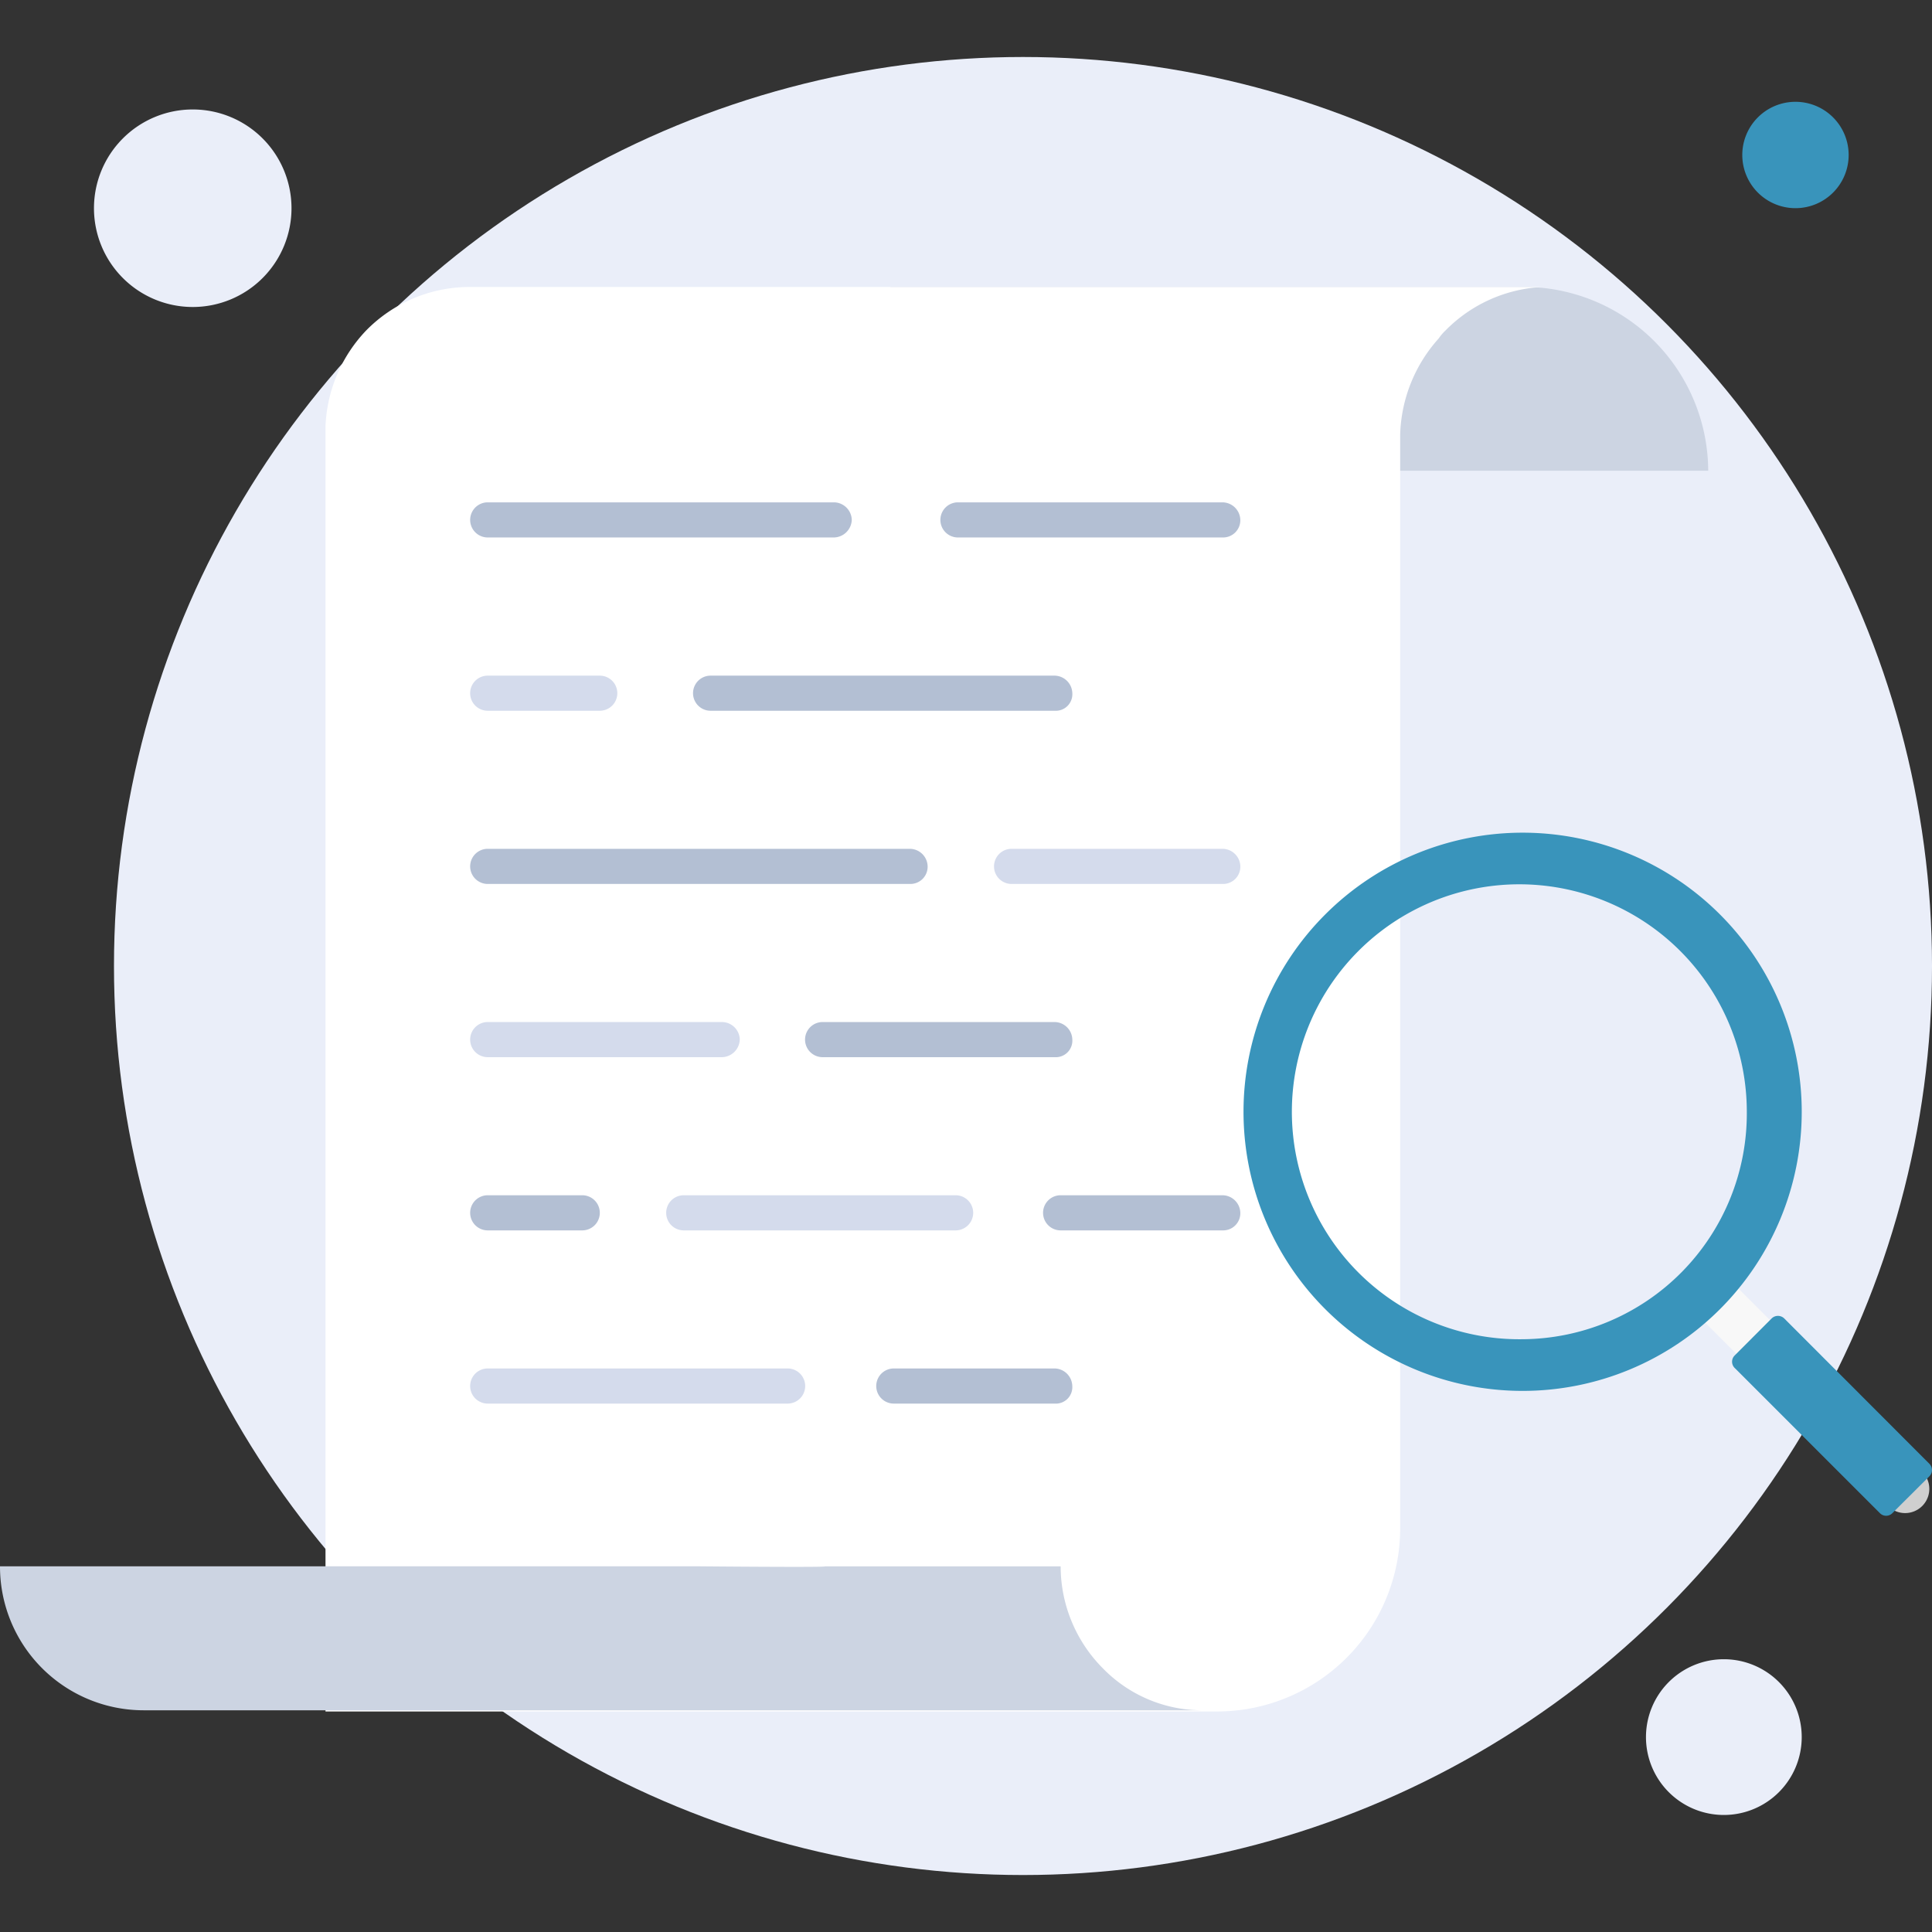 <svg xmlns="http://www.w3.org/2000/svg" width="150" height="150" viewBox="0 0 150 150">
  <rect x="0" y="0" width="150" height="150" fill="#333333" stroke="none"/>
  <g id="Group_4504" data-name="Group 4504" transform="translate(-113 -339)">
    <rect id="Rectangle_1723" data-name="Rectangle 1723" width="150" height="150" transform="translate(113 339)" fill="none"/>
    <g id="Group_4507" data-name="Group 4507" transform="translate(-17.257 -37.749)">
      <circle id="Ellipse_593" data-name="Ellipse 593" cx="70.576" cy="70.576" r="70.576" transform="translate(139.106 381.174)" fill="#eaeef9"/>
      <path id="Path_7579" data-name="Path 7579" d="M454.38,995.1a6.046,6.046,0,1,0-6.046-6.046A6.046,6.046,0,0,0,454.38,995.1Z" transform="translate(-190.284 -477.437)" fill="#eaeef9"/>
      <path id="Path_7580" data-name="Path 7580" d="M459.763,977.866a4.129,4.129,0,1,0-4.129-4.129A4.129,4.129,0,0,0,459.763,977.866Z" transform="translate(-190.106 -584.955)" fill="#3994bb"/>
      <path id="Path_7581" data-name="Path 7581" d="M358.952,975.6a7.668,7.668,0,1,0-7.668-7.668A7.669,7.669,0,0,0,358.952,975.6Z" transform="translate(-213.731 -575.016)" fill="#eaeef9"/>
      <path id="Path_7582" data-name="Path 7582" d="M429.232,989.477h-37.6V975.208H441.19a14.337,14.337,0,0,1,13.951,14.268H438.835" transform="translate(-192.259 -576.179)" fill="#ccd4e2"/>
      <g id="Group_4472" data-name="Group 4472" transform="translate(155.532 399.029)">
        <path id="Path_7583" data-name="Path 7583" d="M456.389,975.208a11.334,11.334,0,0,0-7.519,3.364,3.841,3.841,0,0,0-.543.635,11.649,11.649,0,0,0-2.99,7.451v84.875a14.218,14.218,0,0,1-14.223,14.274H361.9V986.023a11.432,11.432,0,0,1,3.17-7.451,11.272,11.272,0,0,1,8.063-3.364h83.252Z" transform="translate(-361.903 -975.208)" fill="#fff"/>
      </g>
      <path id="Path_7584" data-name="Path 7584" d="M416.2,989.275H395.637a1.363,1.363,0,0,1,0-2.727H416.2a1.4,1.4,0,0,1,1.36,1.363A1.338,1.338,0,0,1,416.2,989.275Z" transform="translate(-191.005 -570.797)" fill="#b3bfd3"/>
      <path id="Path_7585" data-name="Path 7585" d="M397.7,989.275H370.879a1.363,1.363,0,0,1,0-2.727h26.906a1.4,1.4,0,0,1,1.358,1.363A1.416,1.416,0,0,1,397.7,989.275Z" transform="translate(-202.755 -570.797)" fill="#b3bfd3"/>
      <path id="Path_7586" data-name="Path 7586" d="M409.338,998.4H382.613a1.363,1.363,0,0,1,0-2.726h26.725a1.4,1.4,0,0,1,1.36,1.362A1.286,1.286,0,0,1,409.338,998.4Z" transform="translate(-197.186 -566.468)" fill="#b3bfd3"/>
      <path id="Path_7587" data-name="Path 7587" d="M379.577,998.4h-8.7a1.363,1.363,0,0,1,0-2.726h8.7a1.363,1.363,0,0,1,0,2.726Z" transform="translate(-202.755 -566.468)" fill="#d4dbec"/>
      <path id="Path_7588" data-name="Path 7588" d="M414.86,1007.518h-16.4a1.364,1.364,0,0,1,0-2.728h16.4a1.393,1.393,0,0,1,1.36,1.357A1.338,1.338,0,0,1,414.86,1007.518Z" transform="translate(-189.664 -562.139)" fill="#d4dbec"/>
      <path id="Path_7589" data-name="Path 7589" d="M403.673,1007.518H370.879a1.364,1.364,0,0,1,0-2.728h32.794a1.393,1.393,0,0,1,1.36,1.357A1.338,1.338,0,0,1,403.673,1007.518Z" transform="translate(-202.755 -562.139)" fill="#b3bfd3"/>
      <path id="Path_7590" data-name="Path 7590" d="M406.539,1016.638H388.512a1.364,1.364,0,0,1,0-2.728h18.027a1.393,1.393,0,0,1,1.36,1.357A1.286,1.286,0,0,1,406.539,1016.638Z" transform="translate(-194.387 -557.81)" fill="#b3bfd3"/>
      <path id="Path_7591" data-name="Path 7591" d="M389,1016.638H370.879a1.364,1.364,0,0,1,0-2.728h18.209a1.393,1.393,0,0,1,1.36,1.357A1.416,1.416,0,0,1,389,1016.638Z" transform="translate(-202.755 -557.81)" fill="#d4dbec"/>
      <path id="Path_7592" data-name="Path 7592" d="M413.635,1025.758H401.043a1.364,1.364,0,0,1,0-2.728h12.592a1.4,1.4,0,0,1,1.36,1.371A1.334,1.334,0,0,1,413.635,1025.758Z" transform="translate(-188.439 -553.482)" fill="#b3bfd3"/>
      <path id="Path_7593" data-name="Path 7593" d="M402.308,1025.758H381.2a1.364,1.364,0,0,1,0-2.728h21.108a1.364,1.364,0,0,1,0,2.728Z" transform="translate(-197.857 -553.482)" fill="#d4dbec"/>
      <path id="Path_7594" data-name="Path 7594" d="M378.217,1025.758h-7.338a1.364,1.364,0,0,1,0-2.728h7.338a1.364,1.364,0,0,1,0,2.728Z" transform="translate(-202.755 -553.482)" fill="#b3bfd3"/>
      <path id="Path_7595" data-name="Path 7595" d="M404.76,1034.878h-12.5a1.364,1.364,0,0,1,0-2.728h12.5a1.4,1.4,0,0,1,1.358,1.371A1.28,1.28,0,0,1,404.76,1034.878Z" transform="translate(-192.608 -549.154)" fill="#b3bfd3"/>
      <path id="Path_7596" data-name="Path 7596" d="M394.162,1034.878H370.879a1.364,1.364,0,0,1,0-2.728h23.283a1.364,1.364,0,0,1,0,2.728Z" transform="translate(-202.755 -549.154)" fill="#d4dbec"/>
      <path id="Path_7597" data-name="Path 7597" d="M408.812,1042.57h18.3a11.234,11.234,0,0,0,3.262,7.9,10.765,10.765,0,0,0,7.88,3.273H355.905a11.157,11.157,0,0,1-11.142-11.178h54.173S408.992,1042.659,408.812,1042.57Z" transform="translate(-214.506 -544.208)" fill="#ccd4e2"/>
      <path id="Path_7598" data-name="Path 7598" d="M445.153,1041.179l-11.439-11.428,2.623-2.61,11.428,11.428Z" transform="translate(-172.288 -551.531)" fill="#f8f8f8"/>
      <path id="Path_7599" data-name="Path 7599" d="M447.167,1043.246l-8.77-8.774a1.878,1.878,0,0,1,2.657-2.654l8.771,8.774a1.878,1.878,0,1,1-2.659,2.654Z" transform="translate(-170.326 -549.573)" fill="#cfcfcf"/>
      <path id="Path_7600" data-name="Path 7600" d="M447.439,1044.7l-11.284-11.281a.682.682,0,0,1,0-.959l2.884-2.89a.7.7,0,0,1,.959,0l11.284,11.3a.681.681,0,0,1,0,.958L448.4,1044.7A.677.677,0,0,1,447.439,1044.7Z" transform="translate(-171.223 -550.467)" fill="#3994bb"/>
      <path id="Path_7601" data-name="Path 7601" d="M431.91,1003.94a21.67,21.67,0,1,0,21.664,21.677A21.673,21.673,0,0,0,431.91,1003.94Zm0,39.328a17.661,17.661,0,1,1,17.4-17.651A17.528,17.528,0,0,1,431.91,1043.268Z" transform="translate(-183.431 -562.542)" fill="#3994bb"/>
    </g>
  </g>
</svg>
